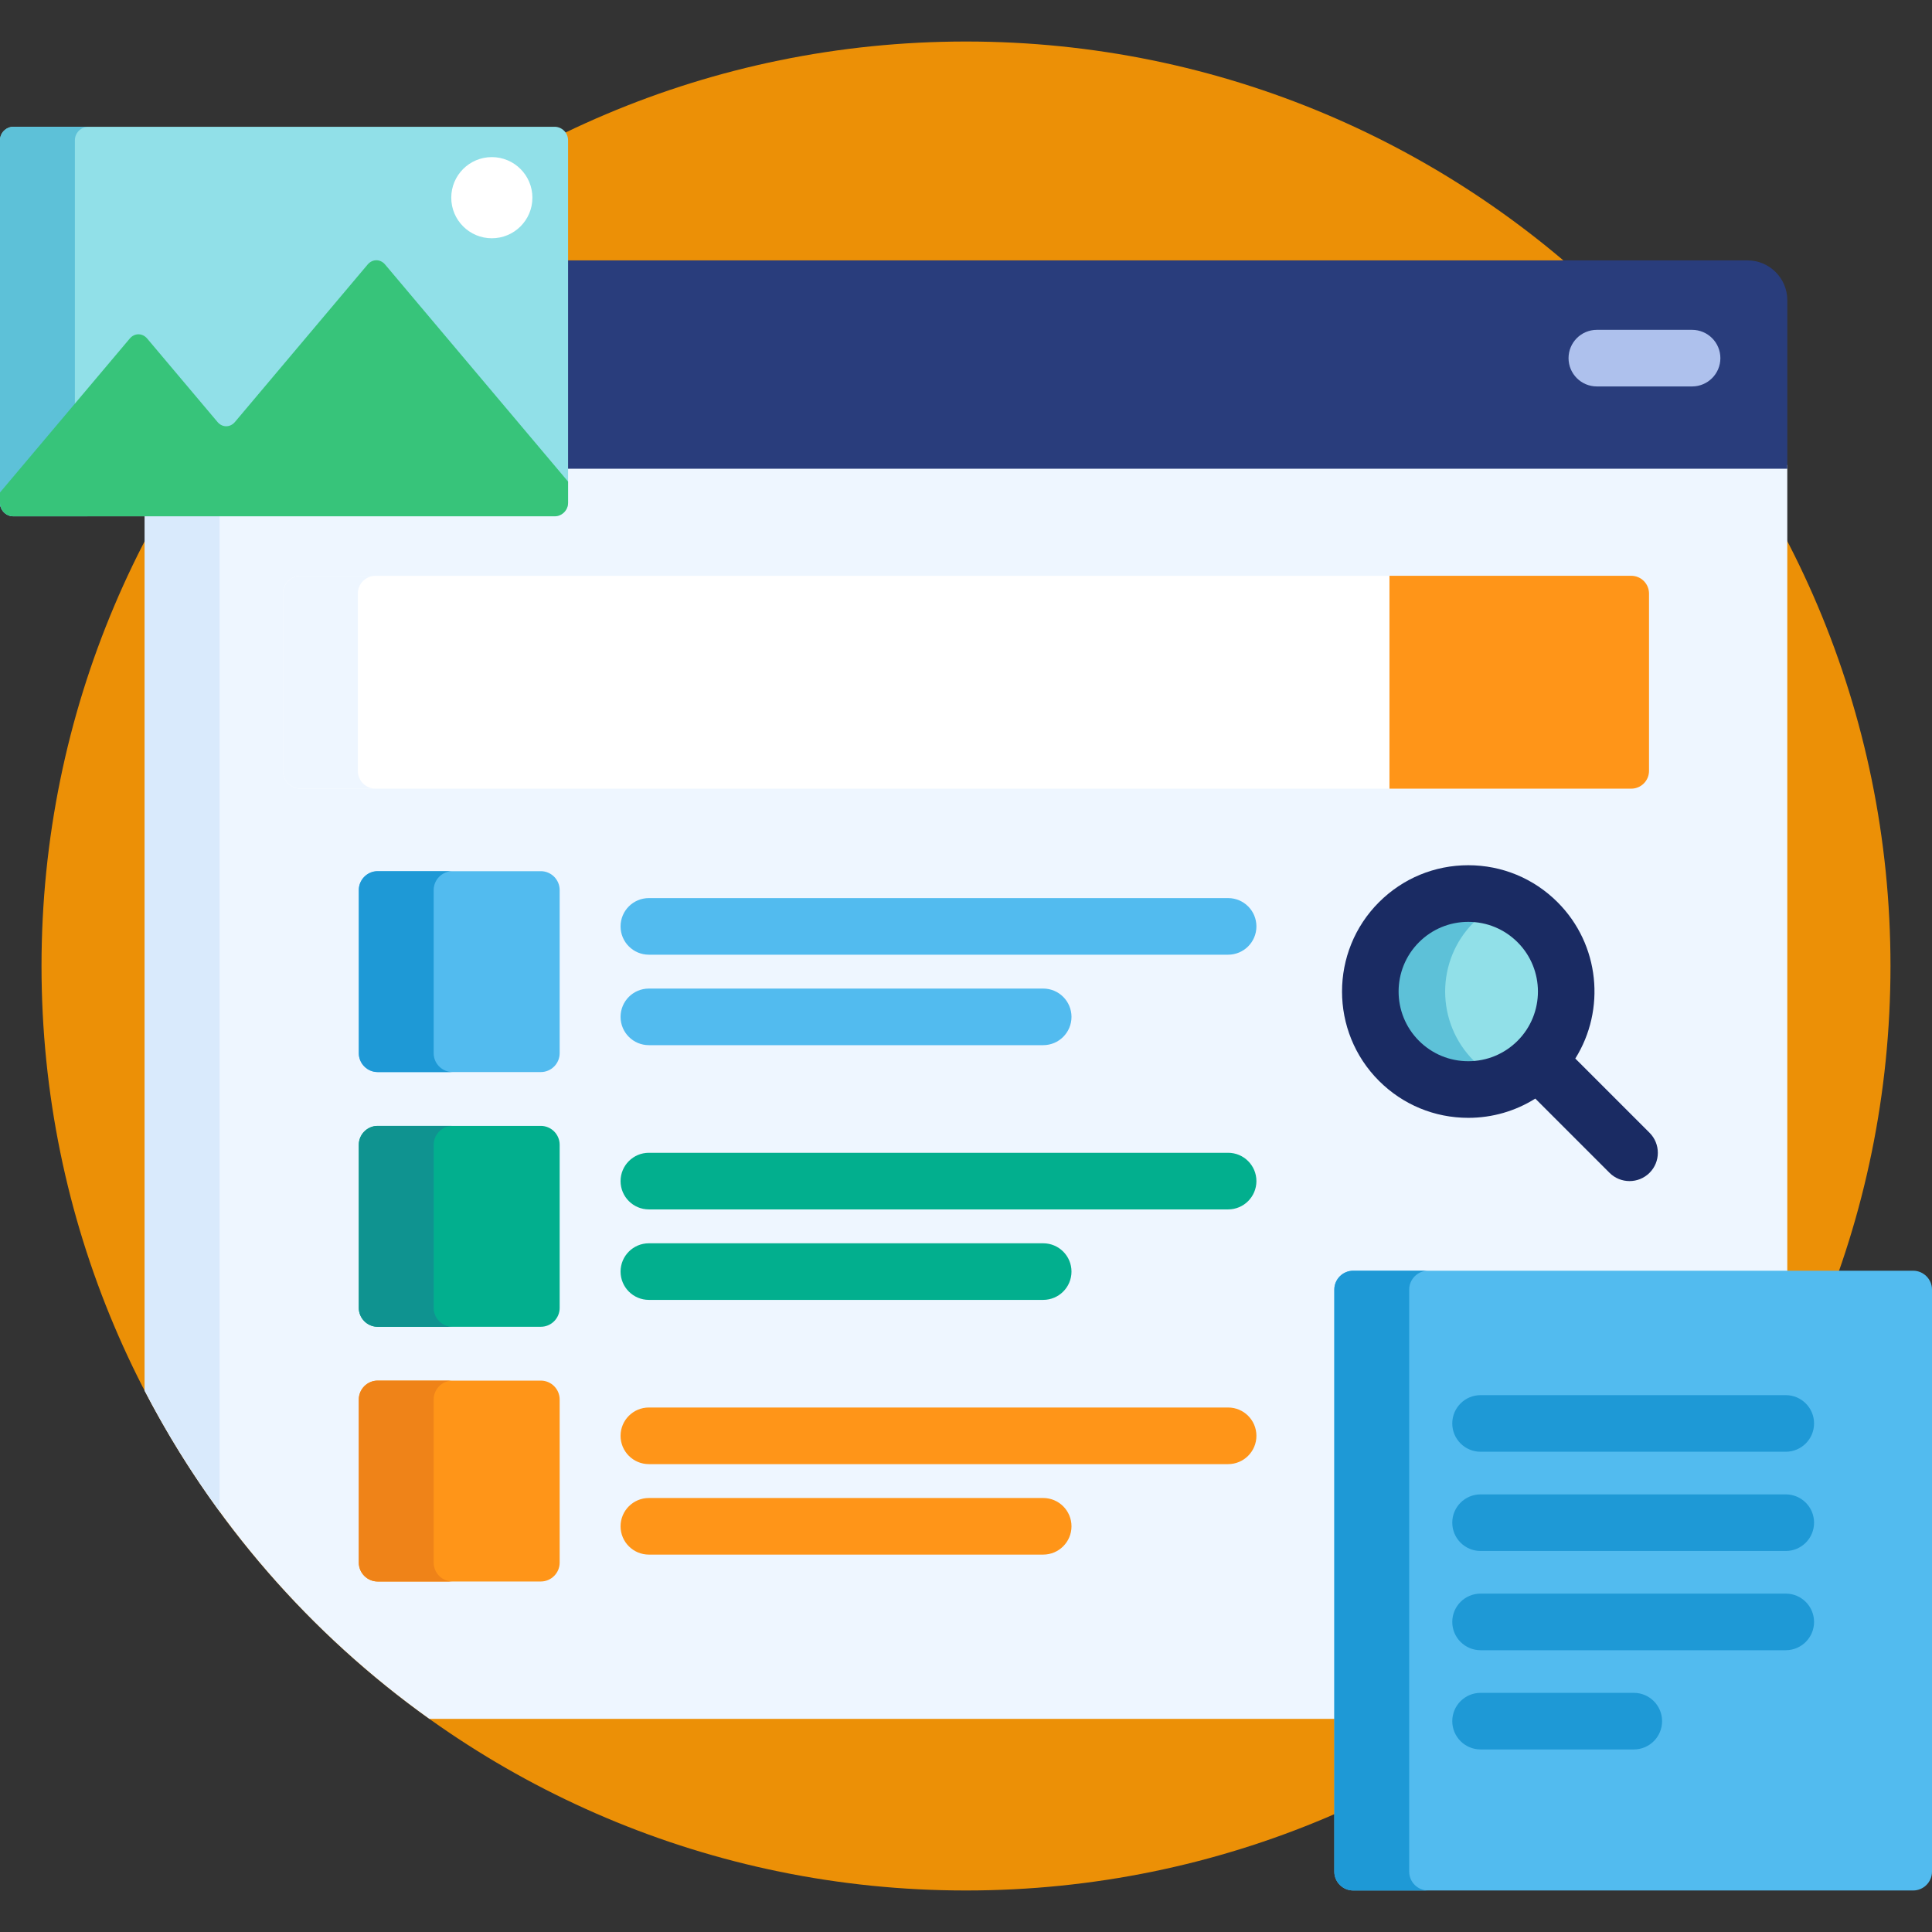 <svg width="88" height="88" viewBox="0 0 88 88" fill="none" xmlns="http://www.w3.org/2000/svg">
<rect x="0" y="0" width="88" height="88" fill="#333333" stroke="none"/>
<path d="M44 86.109C67.256 86.109 86.109 67.256 86.109 44C86.109 20.744 67.256 1.891 44 1.891C20.744 1.891 1.891 20.744 1.891 44C1.891 67.256 20.744 86.109 44 86.109Z" fill="#EC9006"/>
<path d="M60.948 58.739C60.948 58.36 61.257 58.052 61.636 58.052H81.409V21.177H25.703V22.901C25.703 23.145 25.504 23.345 25.259 23.345H6.592V63.349C9.676 69.3 14.137 74.421 19.556 78.291H60.948V58.739H60.948Z" fill="#EEF6FF"/>
<path d="M6.592 23.345V63.349C7.589 65.272 8.732 67.108 10.002 68.844V23.345H6.592Z" fill="#D9EAFC"/>
<path d="M79.602 11.861H25.703V21.349H81.409V13.668C81.409 12.674 80.596 11.861 79.602 11.861Z" fill="#293D7C"/>
<path d="M77.072 17.602H72.734C72.022 17.602 71.445 17.025 71.445 16.313C71.445 15.601 72.022 15.024 72.734 15.024H77.072C77.784 15.024 78.361 15.601 78.361 16.313C78.361 17.025 77.784 17.602 77.072 17.602Z" fill="#AEC1ED"/>
<path d="M75.111 35.115C75.111 35.559 74.747 35.923 74.302 35.923H13.697C13.252 35.923 12.889 35.559 12.889 35.115V27.034C12.889 26.59 13.252 26.226 13.697 26.226H74.302C74.747 26.226 75.11 26.59 75.11 27.034V35.115H75.111Z" fill="white"/>
<path d="M16.299 35.115V27.034C16.299 26.59 16.663 26.226 17.107 26.226H13.697C13.252 26.226 12.889 26.59 12.889 27.034V35.115C12.889 35.559 13.252 35.923 13.697 35.923H17.107C16.663 35.923 16.299 35.559 16.299 35.115Z" fill="#EEF6FF"/>
<path d="M74.303 26.226H63.288V35.923H74.303C74.748 35.923 75.111 35.559 75.111 35.115V27.034C75.111 26.59 74.748 26.226 74.303 26.226Z" fill="#FF9518"/>
<path d="M88 85.25C88 85.723 87.614 86.109 87.141 86.109H61.636C61.163 86.109 60.776 85.723 60.776 85.25V58.739C60.776 58.267 61.163 57.88 61.636 57.88H87.141C87.614 57.88 88 58.267 88 58.739V85.25Z" fill="#52BBEF"/>
<path d="M64.187 85.25V58.739C64.187 58.267 64.574 57.88 65.046 57.88H61.636C61.163 57.88 60.776 58.267 60.776 58.739V85.25C60.776 85.723 61.163 86.109 61.636 86.109H65.046C64.574 86.109 64.187 85.723 64.187 85.25Z" fill="#1E99D6"/>
<path d="M81.339 66.125H67.439C66.726 66.125 66.149 65.548 66.149 64.836C66.149 64.124 66.726 63.547 67.439 63.547H81.339C82.051 63.547 82.628 64.124 82.628 64.836C82.628 65.548 82.051 66.125 81.339 66.125Z" fill="#1E99D6"/>
<path d="M81.339 70.645H67.439C66.726 70.645 66.149 70.068 66.149 69.356C66.149 68.644 66.726 68.067 67.439 68.067H81.339C82.051 68.067 82.628 68.644 82.628 69.356C82.628 70.068 82.051 70.645 81.339 70.645Z" fill="#1E99D6"/>
<path d="M81.339 75.165H67.439C66.726 75.165 66.149 74.588 66.149 73.876C66.149 73.164 66.726 72.587 67.439 72.587H81.339C82.051 72.587 82.628 73.164 82.628 73.876C82.628 74.588 82.051 75.165 81.339 75.165Z" fill="#1E99D6"/>
<path d="M74.417 79.685H67.439C66.726 79.685 66.149 79.108 66.149 78.396C66.149 77.684 66.726 77.107 67.439 77.107H74.417C75.129 77.107 75.706 77.684 75.706 78.396C75.706 79.108 75.129 79.685 74.417 79.685Z" fill="#1E99D6"/>
<path d="M25.492 47.972C25.492 48.444 25.106 48.831 24.633 48.831H17.202C16.73 48.831 16.343 48.444 16.343 47.972V40.541C16.343 40.068 16.73 39.681 17.202 39.681H24.633C25.106 39.681 25.492 40.068 25.492 40.541V47.972Z" fill="#52BBEF"/>
<path d="M55.939 43.485H29.555C28.843 43.485 28.266 42.908 28.266 42.196C28.266 41.483 28.843 40.907 29.555 40.907H55.939C56.651 40.907 57.228 41.483 57.228 42.196C57.228 42.908 56.651 43.485 55.939 43.485Z" fill="#52BBEF"/>
<path d="M47.516 47.606H29.555C28.843 47.606 28.266 47.029 28.266 46.317C28.266 45.605 28.843 45.028 29.555 45.028H47.516C48.228 45.028 48.805 45.605 48.805 46.317C48.805 47.029 48.228 47.606 47.516 47.606Z" fill="#52BBEF"/>
<path d="M25.492 59.574C25.492 60.046 25.106 60.433 24.633 60.433H17.202C16.73 60.433 16.343 60.046 16.343 59.574V52.143C16.343 51.67 16.73 51.283 17.202 51.283H24.633C25.106 51.283 25.492 51.67 25.492 52.143V59.574Z" fill="#02AF8E"/>
<path d="M55.939 55.087H29.555C28.843 55.087 28.266 54.51 28.266 53.797C28.266 53.086 28.843 52.508 29.555 52.508H55.939C56.651 52.508 57.228 53.086 57.228 53.797C57.228 54.51 56.651 55.087 55.939 55.087Z" fill="#02AF8E"/>
<path d="M47.516 59.208H29.555C28.843 59.208 28.266 58.631 28.266 57.919C28.266 57.207 28.843 56.63 29.555 56.63H47.516C48.228 56.63 48.805 57.207 48.805 57.919C48.805 58.631 48.228 59.208 47.516 59.208Z" fill="#02AF8E"/>
<path d="M25.492 71.176C25.492 71.648 25.106 72.035 24.633 72.035H17.202C16.73 72.035 16.343 71.648 16.343 71.176V63.745C16.343 63.272 16.73 62.885 17.202 62.885H24.633C25.106 62.885 25.492 63.272 25.492 63.745V71.176Z" fill="#FF9518"/>
<path d="M19.753 47.972V40.541C19.753 40.068 20.14 39.681 20.613 39.681H17.202C16.73 39.681 16.343 40.068 16.343 40.541V47.972C16.343 48.444 16.73 48.831 17.202 48.831H20.613C20.14 48.831 19.753 48.444 19.753 47.972Z" fill="#1E99D6"/>
<path d="M19.753 59.574V52.143C19.753 51.67 20.14 51.283 20.613 51.283H17.202C16.73 51.283 16.343 51.67 16.343 52.143V59.574C16.343 60.046 16.73 60.433 17.202 60.433H20.613C20.14 60.433 19.753 60.046 19.753 59.574Z" fill="#0F9390"/>
<path d="M19.753 71.176V63.745C19.753 63.272 20.14 62.885 20.613 62.885H17.202C16.73 62.885 16.343 63.272 16.343 63.745V71.176C16.343 71.648 16.73 72.035 17.202 72.035H20.613C20.14 72.035 19.753 71.648 19.753 71.176Z" fill="#EF8318"/>
<path d="M55.939 66.689H29.555C28.843 66.689 28.266 66.112 28.266 65.4C28.266 64.687 28.843 64.11 29.555 64.11H55.939C56.651 64.11 57.228 64.687 57.228 65.4C57.228 66.111 56.651 66.689 55.939 66.689Z" fill="#FF9518"/>
<path d="M47.516 70.81H29.555C28.843 70.81 28.266 70.233 28.266 69.521C28.266 68.809 28.843 68.232 29.555 68.232H47.516C48.228 68.232 48.805 68.809 48.805 69.521C48.805 70.233 48.228 70.81 47.516 70.81Z" fill="#FF9518"/>
<path d="M66.879 49.627C69.344 49.627 71.342 47.629 71.342 45.164C71.342 42.698 69.344 40.7 66.879 40.7C64.413 40.7 62.415 42.698 62.415 45.164C62.415 47.629 64.413 49.627 66.879 49.627Z" fill="#91E0E8"/>
<path d="M67.132 48.319C65.389 46.576 65.389 43.75 67.132 42.007C67.561 41.578 68.055 41.255 68.583 41.037C66.966 40.37 65.036 40.692 63.721 42.007C61.978 43.75 61.978 46.576 63.721 48.319C65.036 49.633 66.966 49.956 68.583 49.289C68.055 49.071 67.561 48.748 67.132 48.319Z" fill="#5DC1D8"/>
<path d="M75.135 51.597L71.753 48.215C73.143 45.995 72.875 43.025 70.945 41.095C69.859 40.009 68.414 39.41 66.878 39.41C65.341 39.41 63.897 40.009 62.81 41.095C60.567 43.338 60.567 46.988 62.81 49.231C63.897 50.317 65.341 50.916 66.878 50.916C67.975 50.916 69.024 50.609 69.931 50.039L73.311 53.42C73.563 53.671 73.893 53.797 74.223 53.797C74.553 53.797 74.883 53.671 75.135 53.42C75.638 52.917 75.638 52.1 75.135 51.597ZM64.633 47.408C63.395 46.17 63.395 44.156 64.633 42.918C65.233 42.319 66.03 41.989 66.878 41.989C67.726 41.989 68.523 42.319 69.123 42.918C70.36 44.156 70.36 46.17 69.123 47.408C68.523 48.007 67.726 48.337 66.878 48.337C66.03 48.337 65.233 48.007 64.633 47.408Z" fill="#1A2B63"/>
<path d="M0 22.901C0 23.239 0.277 23.517 0.616 23.517H25.259C25.597 23.517 25.875 23.239 25.875 22.901V6.39C25.875 6.051 25.597 5.774 25.259 5.774H0.616C0.277 5.774 0 6.051 0 6.39V22.901Z" fill="#91E0E8"/>
<path d="M3.411 22.901V6.39C3.411 6.051 3.688 5.774 4.027 5.774H0.616C0.277 5.774 0 6.051 0 6.39V22.901C0 23.24 0.277 23.517 0.616 23.517H4.027C3.688 23.517 3.411 23.239 3.411 22.901Z" fill="#5DC1D8"/>
<path d="M5.91 15.421C6.128 15.162 6.485 15.162 6.704 15.421L9.907 19.221C10.125 19.48 10.482 19.48 10.701 19.221L16.746 12.048C16.965 11.79 17.322 11.79 17.54 12.048L25.875 21.936V22.901C25.875 23.239 25.597 23.517 25.259 23.517H0.616C0.277 23.517 0 23.239 0 22.901V22.431L5.91 15.421Z" fill="#37C47A"/>
<path d="M22.402 10.853C23.423 10.853 24.25 10.025 24.25 9.005C24.25 7.984 23.423 7.156 22.402 7.156C21.381 7.156 20.554 7.984 20.554 9.005C20.554 10.025 21.381 10.853 22.402 10.853Z" fill="white"/>
</svg>
